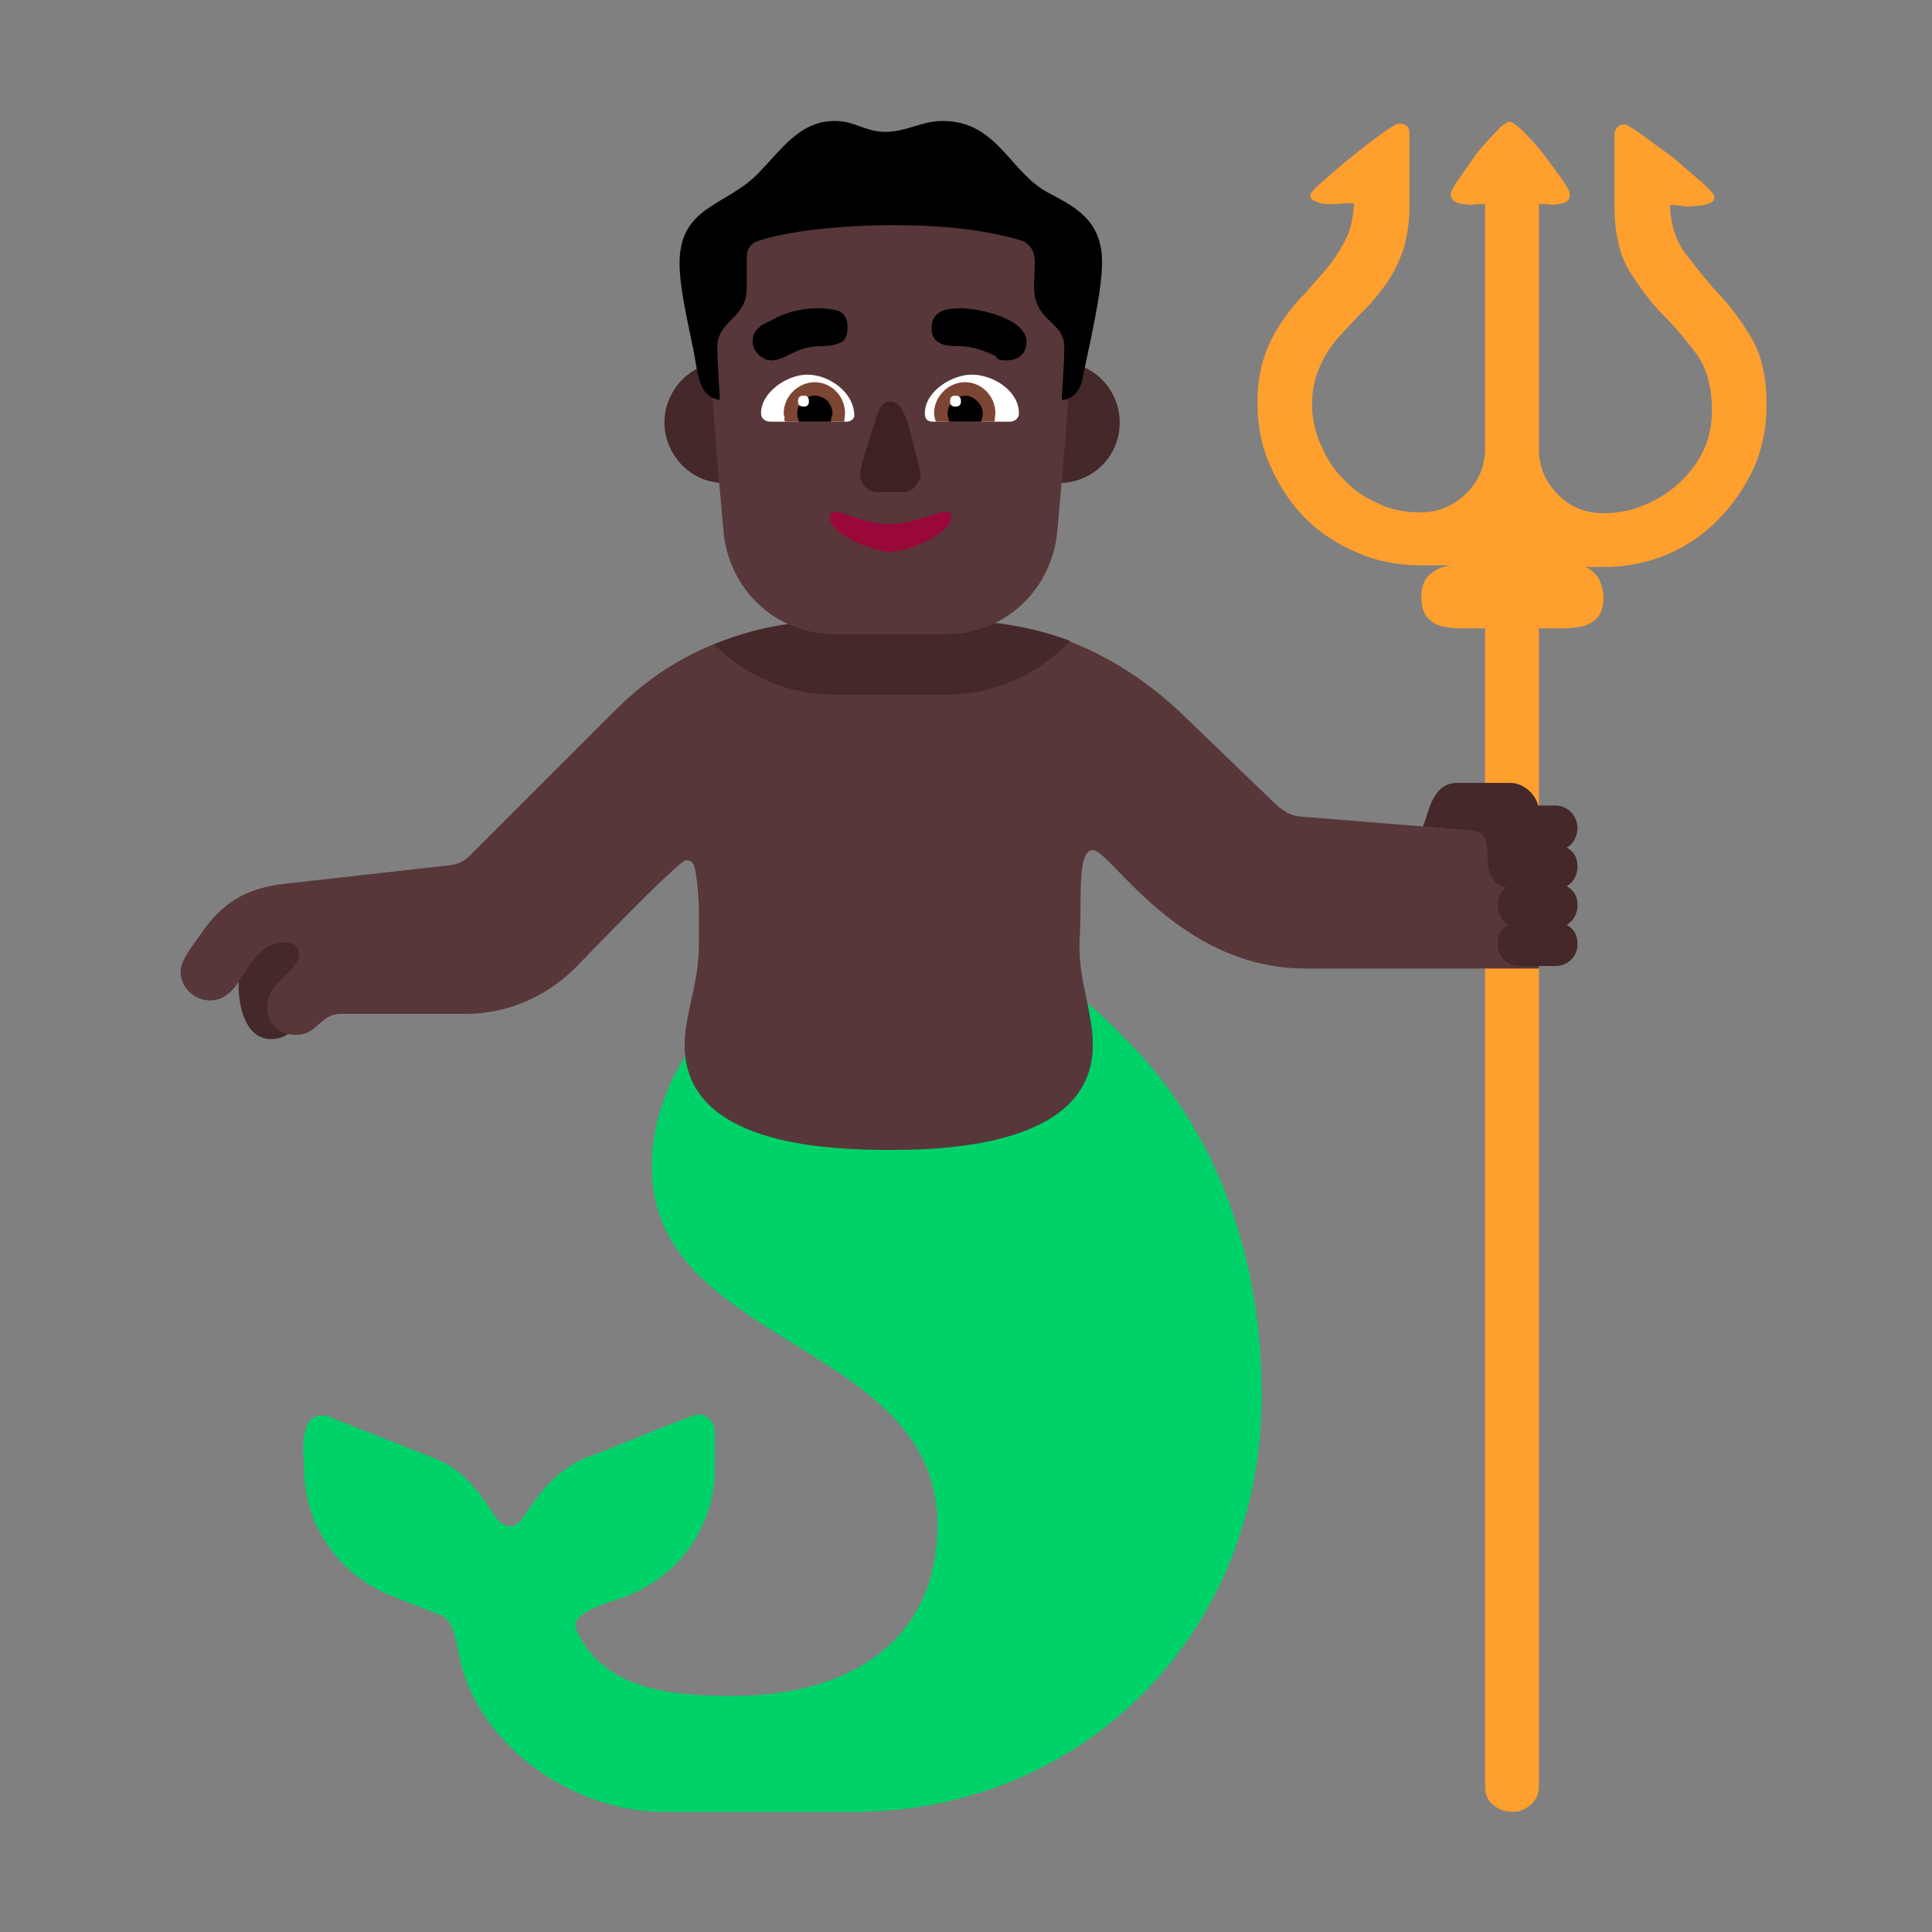 <svg version="1.1" xmlns="http://www.w3.org/2000/svg" viewBox="0 0 2300 2300"><rect x="0" y="0" width="2300" height="2300" fill="#808080" stroke="none"/><g transform="scale(1,-1) translate(-256, -1869)">
		<path d="M2057-288c8 0 15 3 22 9 6 6 9 13 9 21l0 1379 32 0c6 0 12 1 18 2 7 1 14 5 19 10 5 5 8 14 8 25 0 7-2 14-5 21-4 7-10 12-17 15l22 0c27 0 52 5 76 15 23 10 44 24 61 42 17 17 31 38 42 61 10 23 15 48 15 75 0 33-6 59-17 78-11 19-24 37-38 52-14 15-27 31-39 47-13 15-20 36-21 61 3 0 7 0 13-1l9-1 9 1c6 0 11 1 16 3 4 1 6 4 6 8 0 2-5 8-15 17l-35 30-37 27c-11 8-18 12-20 12-3 0-6-1-8-3-3-3-4-6-4-9l0-84c0-33 6-60 18-79 12-19 25-37 40-52 15-15 28-31 40-47 12-17 18-39 18-66 0-17-3-33-10-48-7-15-17-28-29-39-12-11-26-20-41-26-16-7-32-10-49-10-21 0-39 7-54 22-15 15-23 33-23 54l0 292 10 0 6-1 6 1c4 0 8 1 11 3 3 2 4 5 4 9 0 2-3 8-9 17l-22 30c-8 10-16 19-24 27-8 8-14 12-17 12-3 0-9-4-16-12-8-8-16-17-24-27l-21-30c-6-9-9-15-9-17 0-4 2-7 5-9 3-2 7-3 12-3l6-1 7 1 11 0 0-290c0-21-7-39-22-54-15-15-34-23-55-23-17 0-34 3-49 10-16 7-30 16-41 28-12 11-21 25-28 41-7 15-11 32-11 49 0 17 3 32 9 45 5 12 12 23 21 34l28 30c10 9 19 20 28 32 9 12 16 26 22 42 5 15 8 34 8 56l0 84c0 8-4 12-13 12-2 0-9-4-20-12-11-8-23-17-35-27-13-10-24-20-34-29-11-9-16-15-16-17 0-4 2-7 7-8 4-2 9-3 15-3 6 0 12 0 18 1l12 0c-1-17-4-31-10-43-6-12-13-23-22-34l-27-31c-10-10-19-21-27-33-9-13-16-27-21-42-5-15-8-34-8-55 0-27 5-53 16-76 10-23 24-44 41-61 17-17 38-31 62-41 23-10 48-15 75-15l77 0c-8 0-16 0-25 1-9 0-18-1-25-3-7-2-13-6-18-11-5-5-8-14-8-25 0-11 3-20 8-25 5-5 11-9 19-10 5-1 11-2 18-2l31 0 0-1379c0-9 3-17 10-22 6-5 14-8 23-8 z" fill="#FF9F2E"/>
		<path d="M1272-288c270 0 486 209 486 496 0 154-47 314-170 432-24 25-52 49-84 64l-21-28c-11 4-22 7-33 8-63 5-184 20-252 20-9 0-32-10-42-14-75-38-124-127-124-209 0-72 37-119 88-158 99-77 252-123 252-269 0-145-113-204-243-204-70 0-155 6-187 79l-1 6c0 17 52 30 64 35 63 26 102 85 102 151l0 43c0 11-8 21-20 21-8 0-114-45-130-50-36-14-56-39-78-72-4-7-10-11-16-11-6 0-12 4-17 11-22 34-40 58-78 72l-122 48c-1 1-3 1-7 1-14 0-19-12-21-25-1-7-1-13-1-20 1-7 1-13 1-18 0-67 41-126 102-151l61-24c16-6 18-33 22-50 20-98 128-184 244-184l225 0 z" fill="#00D26A"/>
		<path d="M579 632c19 0 32 13 32 31 0 11-7 19-7 30 0 17 10 30 22 39l-52 39c-24-18-34-47-34-74 0-24 7-65 39-65 z" fill="#452829"/>
		<path d="M1317 500c80 0 240 10 240 125 0 38-16 74-16 118l1 23c1 45-2 91 15 91 21 0 102-141 253-141l278 0-1 158-284 23c-14 1-26 12-35 21l-109 105c-39 36-82 64-131 83-47-4-94-6-140-6-47-1-94-1-141-1-47 0-92 3-139 4-47-19-85-45-120-80l-173-173c-6-6-14-10-23-11l-196-22c-47-5-76-23-101-60-8-12-24-30-24-45 0-18 16-34 35-34 42 0 41 69 89 69 11 0 17-5 17-15 0-18-38-32-38-61 0-22 15-34 34-34 27 0 28 25 54 25l148 0c51 0 97 21 131 55 14 14 123 128 132 128 5 0 9-3 10-9 3-13 4-28 5-45l0-47c0-46-17-83-17-119 0-118 165-125 246-125 z" fill="#573739"/>
		<path d="M1517 1294c39 0 72 31 72 72 0 39-31 72-72 72-39 0-72-31-72-72 0-39 31-72 72-72 z M1118 1294c39 0 72 31 72 72 0 39-31 72-72 72-40 0-71-34-71-72 0-38 31-72 71-72 z" fill="#452829"/>
		<path d="M1382 1042c55 0 108 22 148 64-43 16-88 24-135 24l-148 0c-49 0-98-10-141-28 40-40 91-60 144-60l132 0 z" fill="#452829"/>
		<path d="M1382 1114c72 0 128 55 133 126 7 80 16 170 16 248 0 109-87 201-197 201l-36 0c-109 0-197-90-197-201 0-78 9-168 16-248 5-72 62-126 133-126l132 0 z" fill="#573739"/>
		<path d="M1458 1367l-91 0c-7 0-10 3-10 10 0 26 32 46 56 46 25 0 56-19 56-46 0-7-6-10-11-10 z M1264 1367c4 0 9 3 9 7 0 28-30 49-56 49-24 0-55-21-55-46 0-7 6-10 11-10l91 0 z" fill="#FFFFFF"/>
		<path d="M1455 1440c-6 0-13 0-13 5-16 7-28 12-46 12-14 0-31 2-31 21 0 22 19 24 35 24 21 0 78-12 78-40 0-14-10-22-23-22 z M1175 1440c6 0 14 3 25 9 10 5 22 8 35 8 8 0 15 1 21 4 6 2 9 8 9 19 0 10-4 16-11 19-8 2-16 3-23 3-17 0-32-3-46-9l-24-12 0-1c-6-4-9-10-9-17 0-6 2-11 7-16 5-5 10-7 16-7 z" fill="#000000"/>
		<path d="M1440 1367l-70 0c-1 4-2 7-2 10 0 19 16 37 37 37 19 0 36-16 36-37l-1-10 z M1261 1367l1 10c0 21-17 37-36 37-19 0-37-16-37-37 0-1 0-3 1-4 0-4-1-4 1-6l70 0 z" fill="#7D4533"/>
		<path d="M1424 1367l-38 0c-1 4-2 7-2 10 0 10 10 21 21 21 10 0 21-10 21-21 0-3-1-6-2-10 z M1245 1367l1 6c1 1 1 3 1 4 0 5-2 10-6 15-5 4-10 6-15 6-5 0-10-2-14-6-5-5-7-10-7-15 0-3 1-6 2-10l38 0 z" fill="#000000"/>
		<path d="M1393 1385c5 0 7 2 7 6 0 5-2 7-7 7-4 0-6-2-6-7 0-4 2-6 6-6 z M1213 1385c4 0 6 2 6 6 0 5-2 7-6 7-5 0-7-2-7-7 0-4 2-6 7-6 z" fill="#FFFFFF"/>
		<path d="M1331 1283c12 0 21 12 21 22l-3 14c-11 38-15 72-33 72-7 0-11-4-14-11-5-16-22-65-22-75 0-12 9-22 21-22l30 0 z" fill="#3D2123"/>
		<path d="M1520 1393c12 0 21 10 24 22 8 40 24 105 24 142 0 50-33 66-63 82-47 24-61 86-127 86-25 0-43-13-68-13-24 0-36 13-60 13-43 0-64-35-93-64-37-37-92-38-92-105 0-29 9-67 17-106 5-27 6-54 31-57-1 21-3 42-3 63 0 32 35 33 35 70l0 36c0 11 5 18 16 21 40 13 111 18 155 18 49 0 104-3 155-18 12-4 16-13 17-24l-1-32c0-41 36-40 36-71 0-21-2-42-3-63 z" fill="#000000"/>
		<path d="M1316 1212c18 0 72 20 72 41 0 5-2 7-6 7-8 0-42-15-66-15-27 0-58 15-66 15-4 0-6-2-6-7 0-21 53-41 72-41 z" fill="#990839"/>
		<path d="M2108 719c14 0 26 11 26 26 0 11-4 18-13 23 8 4 13 14 13 23 0 11-4 18-13 23 8 4 13 14 13 23 0 11-4 18-13 23 8 4 13 14 13 23 0 15-12 27-26 27l-43 0c-14 0-26-12-26-27 0-9 5-19 13-23-9-5-13-12-13-23 0-9 5-19 13-23-9-5-13-12-13-23 0-9 5-19 13-23-9-5-13-12-13-23 0-14 11-26 26-26l43 0 z" fill="#452829"/>
		<path d="M2055 812c19 0 33 14 33 32l0 59c0 18-17 34-34 34l-63 0c-30 0-34-35-41-52l60-5c17-2 16-17 17-33 0-17 6-35 28-35 z" fill="#452829"/>
	</g></svg>

